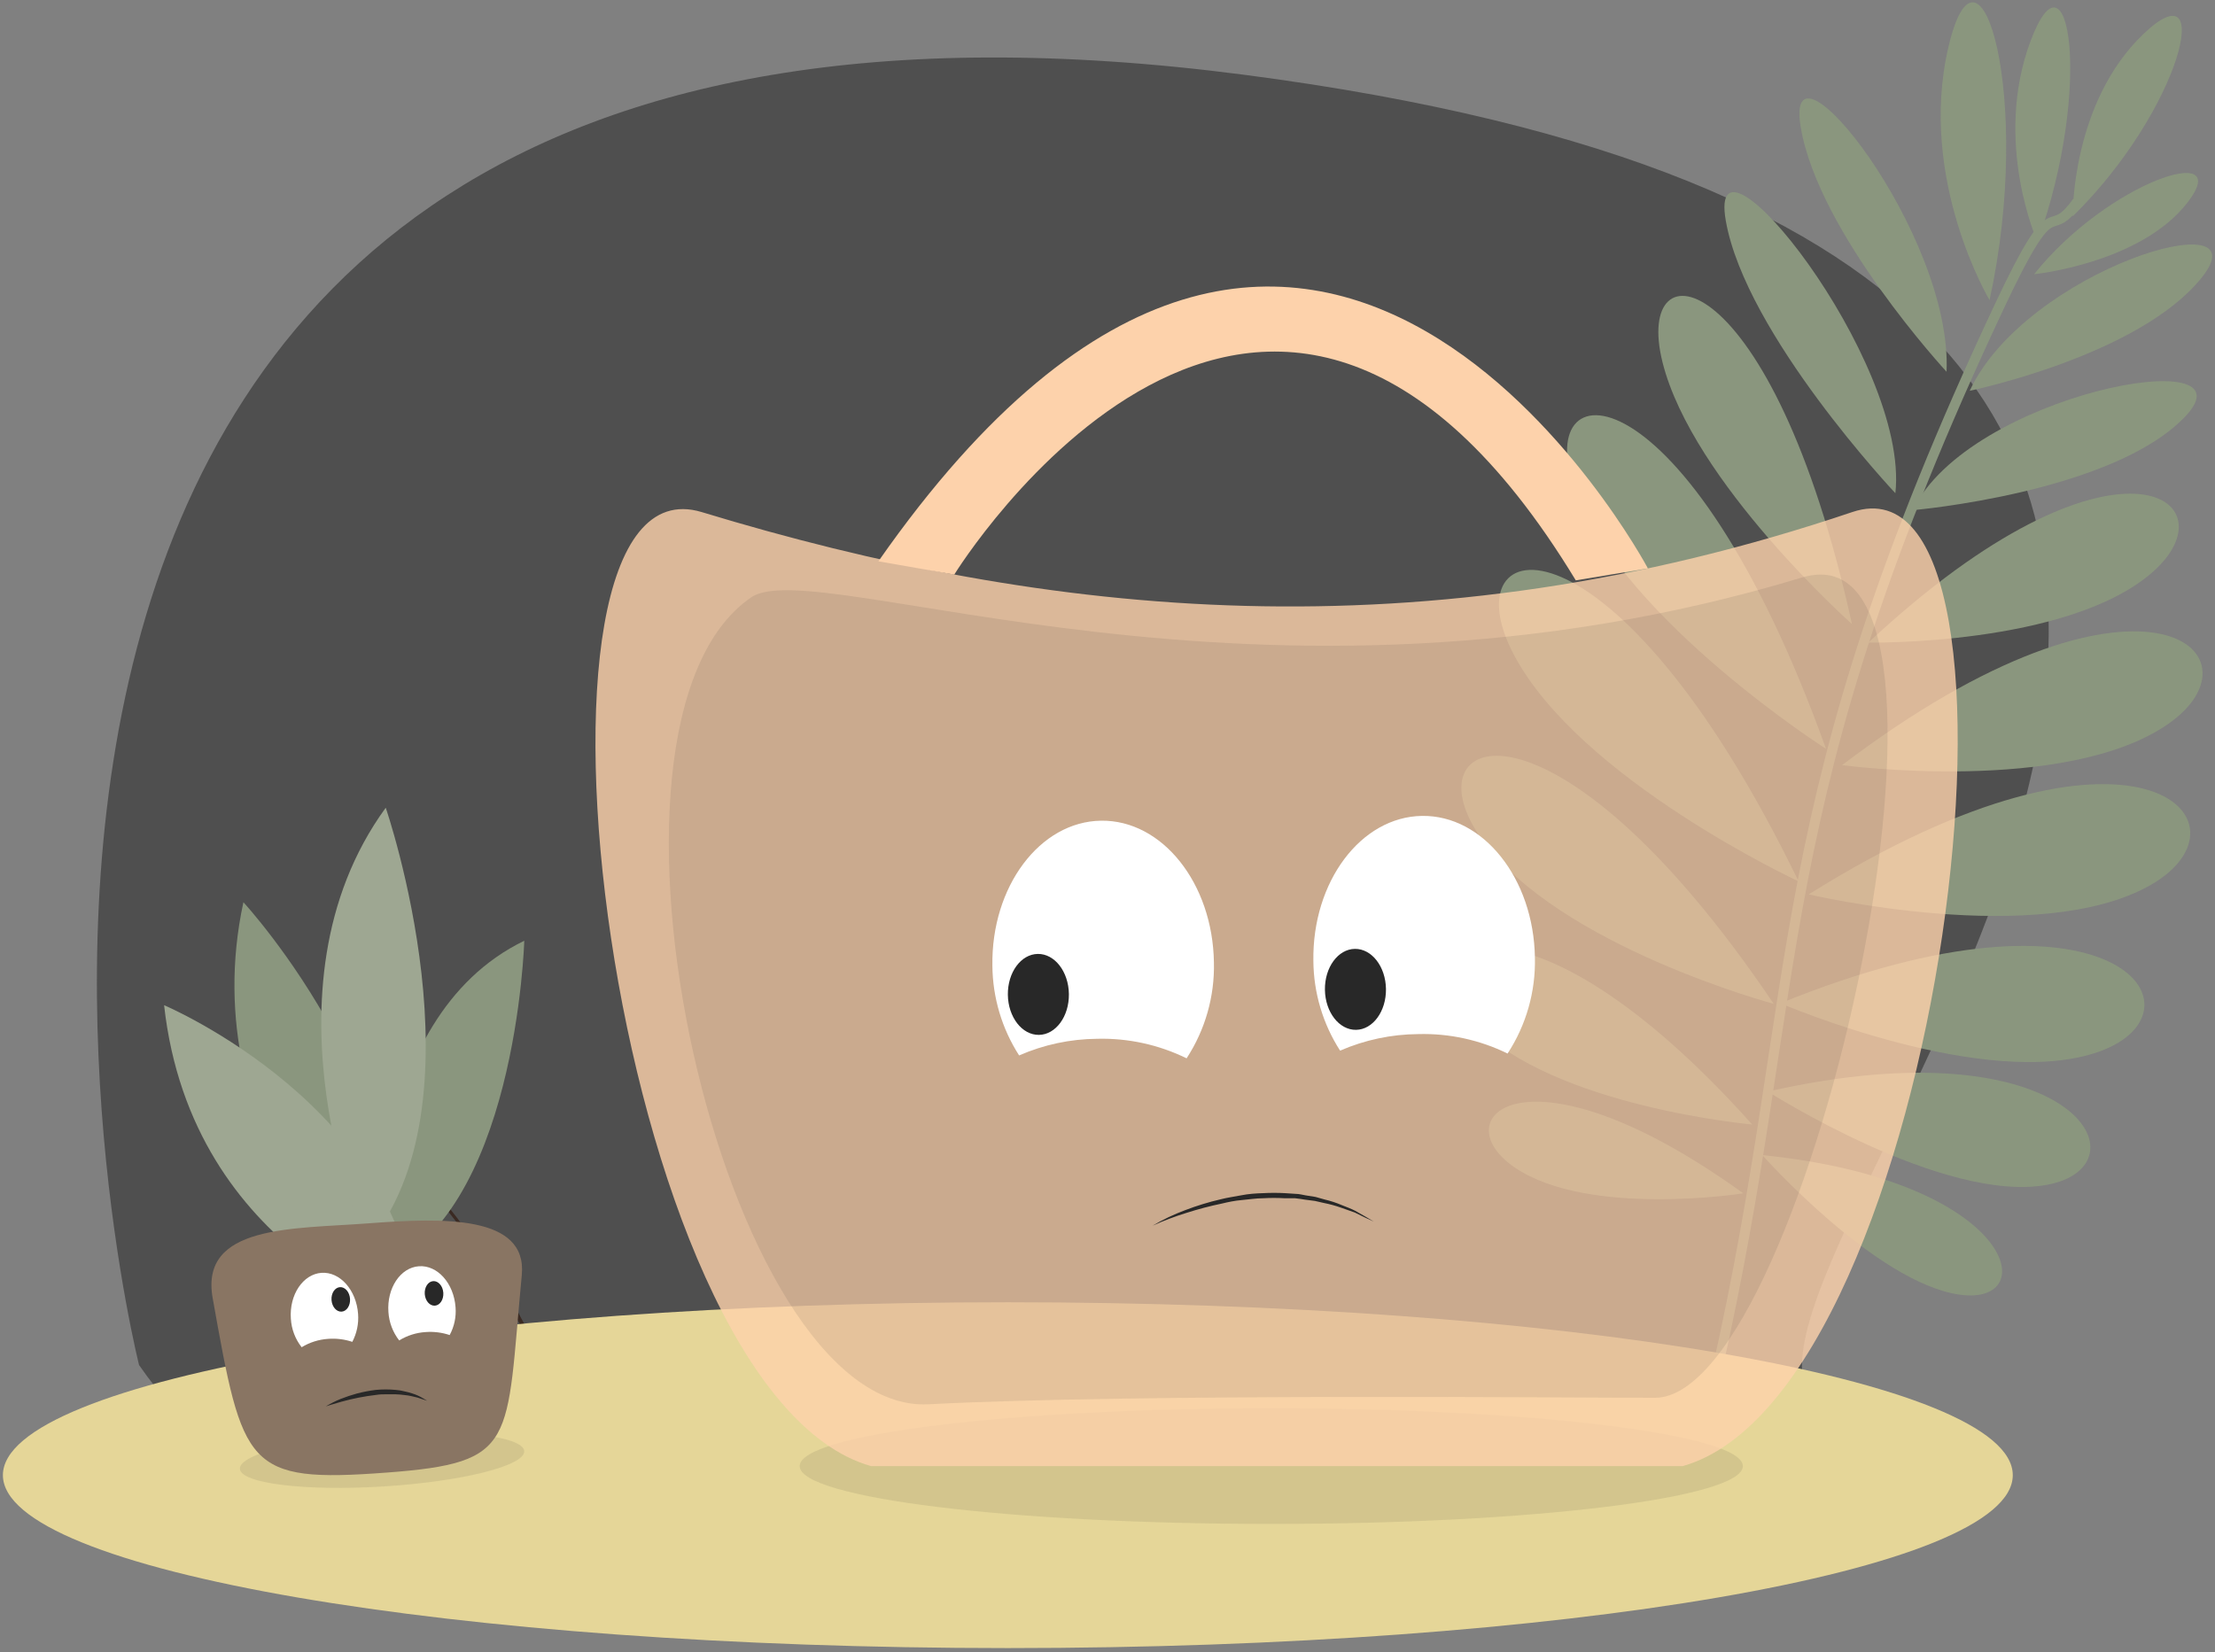 <svg width="378" height="282" viewBox="0 0 378 282" fill="none" xmlns="http://www.w3.org/2000/svg">
<rect x="0" y="0" width="378" height="282" fill="#808080" stroke="none"/>
<g clip-path="url(#clip0_112_2873)">
<path d="M23.733 233.011C23.733 233.011 -40.083 -20.141 212.32 12.763C464.723 45.667 287.575 214.559 309.431 239.156C331.287 263.753 83.276 319.16 23.733 233.011Z" fill="#4F4F4F"/>
<path d="M90.899 230.34L89.52 227.599C89.094 226.714 88.533 225.659 87.818 224.467C87.103 223.275 86.456 221.931 85.605 220.484C84.754 219.037 83.903 217.471 82.83 215.854C81.758 214.237 80.668 212.552 79.426 210.747C78.183 208.943 76.958 207.343 75.562 205.641C74.166 203.938 72.753 202.236 71.306 200.534C69.859 198.832 68.293 197.249 66.693 195.734C65.093 194.219 63.493 192.772 61.927 191.393C60.361 190.014 58.744 188.772 57.144 187.682L54.863 185.98C54.114 185.486 53.365 185.044 52.65 184.584C51.254 183.665 49.91 182.882 48.701 182.286C47.492 181.691 46.454 181.078 45.569 180.686L42.777 179.393L45.569 180.652C46.488 181.044 47.544 181.571 48.735 182.218C49.927 182.865 51.305 183.58 52.735 184.482C53.433 184.925 54.199 185.35 54.965 185.844L57.263 187.444C58.88 188.499 60.429 189.81 62.097 191.104C63.766 192.397 65.366 193.844 66.932 195.41C68.498 196.976 70.064 198.559 71.63 200.16C73.196 201.76 74.609 203.564 75.953 205.266C77.298 206.968 78.626 208.671 79.885 210.373C81.145 212.075 82.269 213.777 83.29 215.394C84.311 217.011 85.316 218.56 86.15 220.024C86.984 221.488 87.852 222.799 88.43 224.007C89.009 225.216 89.656 226.254 90.133 227.122L91.528 229.863L90.899 230.34Z" fill="#3A2A23"/>
<path d="M318.84 109.687C318.84 109.687 352.731 110.283 367.217 97.771C381.702 85.26 361.02 70.349 318.84 109.687Z" fill="#8A967E"/>
<path d="M301.684 186.321C301.684 186.321 331.625 205.437 349.26 202.254C366.895 199.07 354.18 174.457 301.684 186.321Z" fill="#8A967E"/>
<path d="M300.73 197.164C300.73 197.164 320.102 218.969 334.434 220.995C348.767 223.021 343.898 201.556 300.73 197.164Z" fill="#8A967E"/>
<path d="M314.348 130.608C314.348 130.608 352.477 135.715 369.959 123.612C387.44 111.509 365.414 91.883 314.348 130.608Z" fill="#8A967E"/>
<path d="M303.828 171.256C303.828 171.256 339.064 186.406 358.299 179.478C377.534 172.55 360.92 148.004 303.828 171.256Z" fill="#8A967E"/>
<path d="M308.664 152.667C308.664 152.667 347.951 161.927 366.982 151.084C386.012 140.241 364.581 117.618 308.664 152.667Z" fill="#8A967E"/>
<path d="M326.434 87.082C326.434 87.082 360.478 84.137 372.887 71.133C385.296 58.128 335.949 67.218 326.434 87.082Z" fill="#8A967E"/>
<path d="M336.137 66.706C336.137 66.706 365.074 60.731 375.747 47.369C386.42 34.007 345.788 46.007 336.137 66.706Z" fill="#8A967E"/>
<path d="M347.133 46.807C347.133 46.807 365.329 44.968 373.364 34.5C381.398 24.031 359.746 31.01 347.133 46.807Z" fill="#8A967E"/>
<path d="M316.051 106.538C316.051 106.538 288.816 82.299 283.709 61.804C278.603 41.31 302.434 44.544 316.051 106.538Z" fill="#8A967E"/>
<path d="M299.028 191.954C299.028 191.954 265.222 188.924 251.707 174.932C238.191 160.94 259.962 148.259 299.028 191.954Z" fill="#8A967E"/>
<path d="M297.512 203.701C297.512 203.701 271.179 207.837 258.549 199.326C245.919 190.815 260.404 176.925 297.512 203.701Z" fill="#8A967E"/>
<path d="M311.625 127.832C311.625 127.832 277.734 106.214 269.07 84.323C260.406 62.433 287.658 61.105 311.625 127.832Z" fill="#8A967E"/>
<path d="M302.704 171.359C302.704 171.359 266.158 161.571 252.949 143.357C239.74 125.144 264.762 115.084 302.704 171.359Z" fill="#8A967E"/>
<path d="M306.945 150.455C306.945 150.455 269.599 133.093 258.33 111.73C247.061 90.367 275.199 84.988 306.945 150.455Z" fill="#8A967E"/>
<path d="M323.453 84.189C323.453 84.189 297.92 57.09 294.516 37.684C291.111 18.279 325.938 61.447 323.453 84.189Z" fill="#8A967E"/>
<path d="M332.189 63.455C332.189 63.455 310.35 39.846 307.303 21.717C304.256 3.589 333.227 39.761 332.189 63.455Z" fill="#8A967E"/>
<path d="M339.527 51.234C339.527 51.234 327.237 30.637 332.497 8.066C337.756 -14.505 347.084 16.611 339.527 51.234Z" fill="#8A967E"/>
<path d="M347.711 41.293C347.711 41.293 340.051 24.271 346.536 6.976C353.022 -10.318 357.243 14.79 347.711 41.293Z" fill="#8A967E"/>
<path d="M353.719 36.935C353.719 36.935 353.43 17.581 365.805 5.784C378.18 -6.012 372.324 18.636 353.719 36.935Z" fill="#8A967E"/>
<path d="M292.883 234.527C308.288 166.439 300.883 138.046 341.225 52.238C351.217 30.995 349.141 41.923 354.503 34.416" stroke="#8A967E" stroke-width="1.702" stroke-miterlimit="10"/>
<path d="M171.993 281.32C266.708 281.32 343.49 268.105 343.49 251.803C343.49 235.502 266.708 222.287 171.993 222.287C77.278 222.287 0.496 235.502 0.496 251.803C0.496 268.105 77.278 281.32 171.993 281.32Z" fill="#E5D698"/>
<path opacity="0.1" d="M65.482 253.725C78.88 252.887 89.615 250.184 89.459 247.688C89.303 245.193 78.315 243.849 64.916 244.687C51.518 245.526 40.783 248.228 40.939 250.724C41.095 253.22 52.083 254.564 65.482 253.725Z" fill="#282828"/>
<path d="M64.311 216.891C64.311 216.891 61.91 173.944 89.469 160.582C89.469 160.582 88.124 207.92 64.311 216.891Z" fill="#8A967E"/>
<path d="M65.249 223.802C65.249 223.802 32.669 195.035 41.538 154.012C41.538 153.961 74.748 190.201 65.249 223.802Z" fill="#8A967E"/>
<path d="M71.24 225.234C71.24 225.234 32.736 214.288 28.004 171.58C28.004 171.58 69.419 189.113 71.24 225.234Z" fill="#9EA792"/>
<path d="M62.56 212.585C62.56 212.585 43.155 169.025 65.828 137.875C65.828 137.875 83.174 188.362 62.56 212.585Z" fill="#9EA792"/>
<path d="M89.046 217.64C86.306 246.425 88.451 249.676 65.999 251.361C41.929 253.166 41.453 250.476 36.295 221.59C34.048 209.027 50.032 209.793 62.798 208.823C75.565 207.853 90.017 207.359 89.046 217.64Z" fill="#897563"/>
<path opacity="0.1" d="M216.949 260.128C261.397 260.128 297.429 255.708 297.429 250.256C297.429 244.803 261.397 240.383 216.949 240.383C172.501 240.383 136.469 244.803 136.469 250.256C136.469 255.708 172.501 260.128 216.949 260.128Z" fill="#282828"/>
<path d="M56.004 228.535C57.397 228.432 58.797 228.606 60.123 229.046C60.89 227.587 61.232 225.941 61.11 224.297C60.821 220.195 58.012 217.046 54.863 217.267C51.714 217.488 49.348 220.995 49.637 225.097C49.739 226.869 50.38 228.568 51.476 229.965C52.848 229.132 54.401 228.642 56.004 228.535Z" fill="white"/>
<path d="M72.635 227.376C74.023 227.272 75.418 227.445 76.737 227.887C77.523 226.44 77.872 224.796 77.742 223.155C77.452 219.053 74.661 215.921 71.495 216.142C68.329 216.363 65.997 219.87 66.286 223.955C66.397 225.72 67.038 227.411 68.124 228.806C69.487 227.966 71.037 227.475 72.635 227.376Z" fill="white"/>
<path d="M58.302 223.889C59.174 223.828 59.815 222.843 59.734 221.689C59.654 220.536 58.881 219.65 58.009 219.712C57.137 219.773 56.495 220.757 56.576 221.911C56.657 223.064 57.429 223.95 58.302 223.889Z" fill="#282828"/>
<path d="M74.216 222.87C75.09 222.808 75.733 221.821 75.653 220.665C75.572 219.509 74.797 218.621 73.923 218.682C73.049 218.743 72.406 219.73 72.486 220.887C72.567 222.043 73.342 222.931 74.216 222.87Z" fill="#282828"/>
<path d="M55.613 240.058C56.413 239.573 57.249 239.152 58.115 238.799C59.012 238.444 59.927 238.137 60.856 237.88C61.93 237.595 63.022 237.384 64.124 237.25C65.257 237.143 66.396 237.143 67.529 237.25C68.046 237.288 68.559 237.373 69.061 237.505C69.51 237.6 69.953 237.719 70.388 237.863C71.039 238.07 71.662 238.355 72.244 238.714L72.908 239.105L72.176 238.867C71.552 238.63 70.908 238.448 70.252 238.322C69.826 238.224 69.394 238.156 68.959 238.118C68.468 238.051 67.973 238.011 67.478 237.999C66.967 237.999 66.439 237.999 65.912 237.999C65.384 237.999 64.822 237.999 64.209 238.101C62.208 238.333 60.227 238.72 58.286 239.258C56.703 239.701 55.613 240.058 55.613 240.058Z" fill="#282828"/>
<path opacity="0.8" d="M251.538 250.255H148.64C104.059 237.642 84.552 76.766 119.736 87.405C178.718 105.346 242.687 112.172 316.103 87.405C350.998 75.626 331.78 237.642 287.165 250.255H184.301" fill="#FDD2AB"/>
<path d="M196.691 209.215C198.47 208.167 200.339 207.278 202.275 206.56C204.256 205.804 206.286 205.184 208.351 204.705C209.475 204.415 210.667 204.262 211.875 204.024C213.084 203.785 214.326 203.7 215.569 203.666C216.805 203.598 218.044 203.598 219.28 203.666L221.101 203.785C221.697 203.785 222.276 203.956 222.803 204.041L224.505 204.313L226.088 204.756C227.067 204.986 228.023 205.299 228.948 205.692C229.816 206.032 230.65 206.356 231.28 206.679L232.982 207.649L234.446 208.518L232.897 207.803L231.195 206.969L228.829 206.135C227.896 205.805 226.94 205.543 225.969 205.351L224.403 204.994L222.701 204.773C222.139 204.688 221.561 204.585 220.999 204.534H219.212C217.998 204.466 216.782 204.466 215.569 204.534C214.36 204.534 213.152 204.739 211.943 204.841C210.735 204.943 209.594 205.181 208.539 205.437C206.486 205.861 204.457 206.395 202.462 207.037C200.495 207.642 198.567 208.369 196.691 209.215Z" fill="#282828"/>
<path opacity="0.1" d="M307.54 98.572C341.584 88.359 308.834 238.596 282.416 238.596C268.39 238.596 194.31 237.847 158.444 239.702C123.243 241.523 96.62 123.459 128.23 101.943C139.431 94.351 215.06 126.574 307.54 98.572Z" fill="#282828"/>
<path d="M162.852 98.078C162.852 98.078 215.961 11.776 268.917 99.065L281.224 97.023C281.224 97.023 224.098 -10.42 149.898 95.814" fill="#FDD2AB"/>
<path d="M242.04 176.515C237.446 176.544 232.906 177.505 228.694 179.341C225.753 174.77 224.171 169.457 224.133 164.021C223.928 150.506 232.235 139.424 242.67 139.271C253.104 139.118 261.734 149.944 261.939 163.459C262.077 169.264 260.451 174.974 257.275 179.835C252.54 177.51 247.312 176.37 242.04 176.515Z" fill="white"/>
<path d="M187.262 177.315C182.667 177.349 178.127 178.316 173.917 180.157C170.981 175.584 169.399 170.273 169.355 164.838C169.151 151.322 177.458 140.241 187.892 140.088C198.327 139.934 206.957 150.76 207.161 164.276C207.3 170.081 205.673 175.791 202.497 180.651C197.762 178.328 192.535 177.184 187.262 177.315Z" fill="white"/>
<path d="M231.415 175.789C234.291 175.747 236.578 172.619 236.522 168.802C236.466 164.986 234.088 161.926 231.212 161.969C228.336 162.011 226.049 165.139 226.105 168.955C226.161 172.772 228.538 175.831 231.415 175.789Z" fill="#282828"/>
<path d="M177.305 176.65C180.182 176.608 182.468 173.48 182.412 169.664C182.356 165.847 179.979 162.788 177.103 162.83C174.226 162.872 171.94 166 171.996 169.816C172.052 173.633 174.429 176.692 177.305 176.65Z" fill="#282828"/>
</g>
<defs>
<clipPath id="clip0_112_2873">
<rect width="377.004" height="281" fill="white" transform="translate(0.496 0.32)"/>
</clipPath>
</defs>
</svg>
